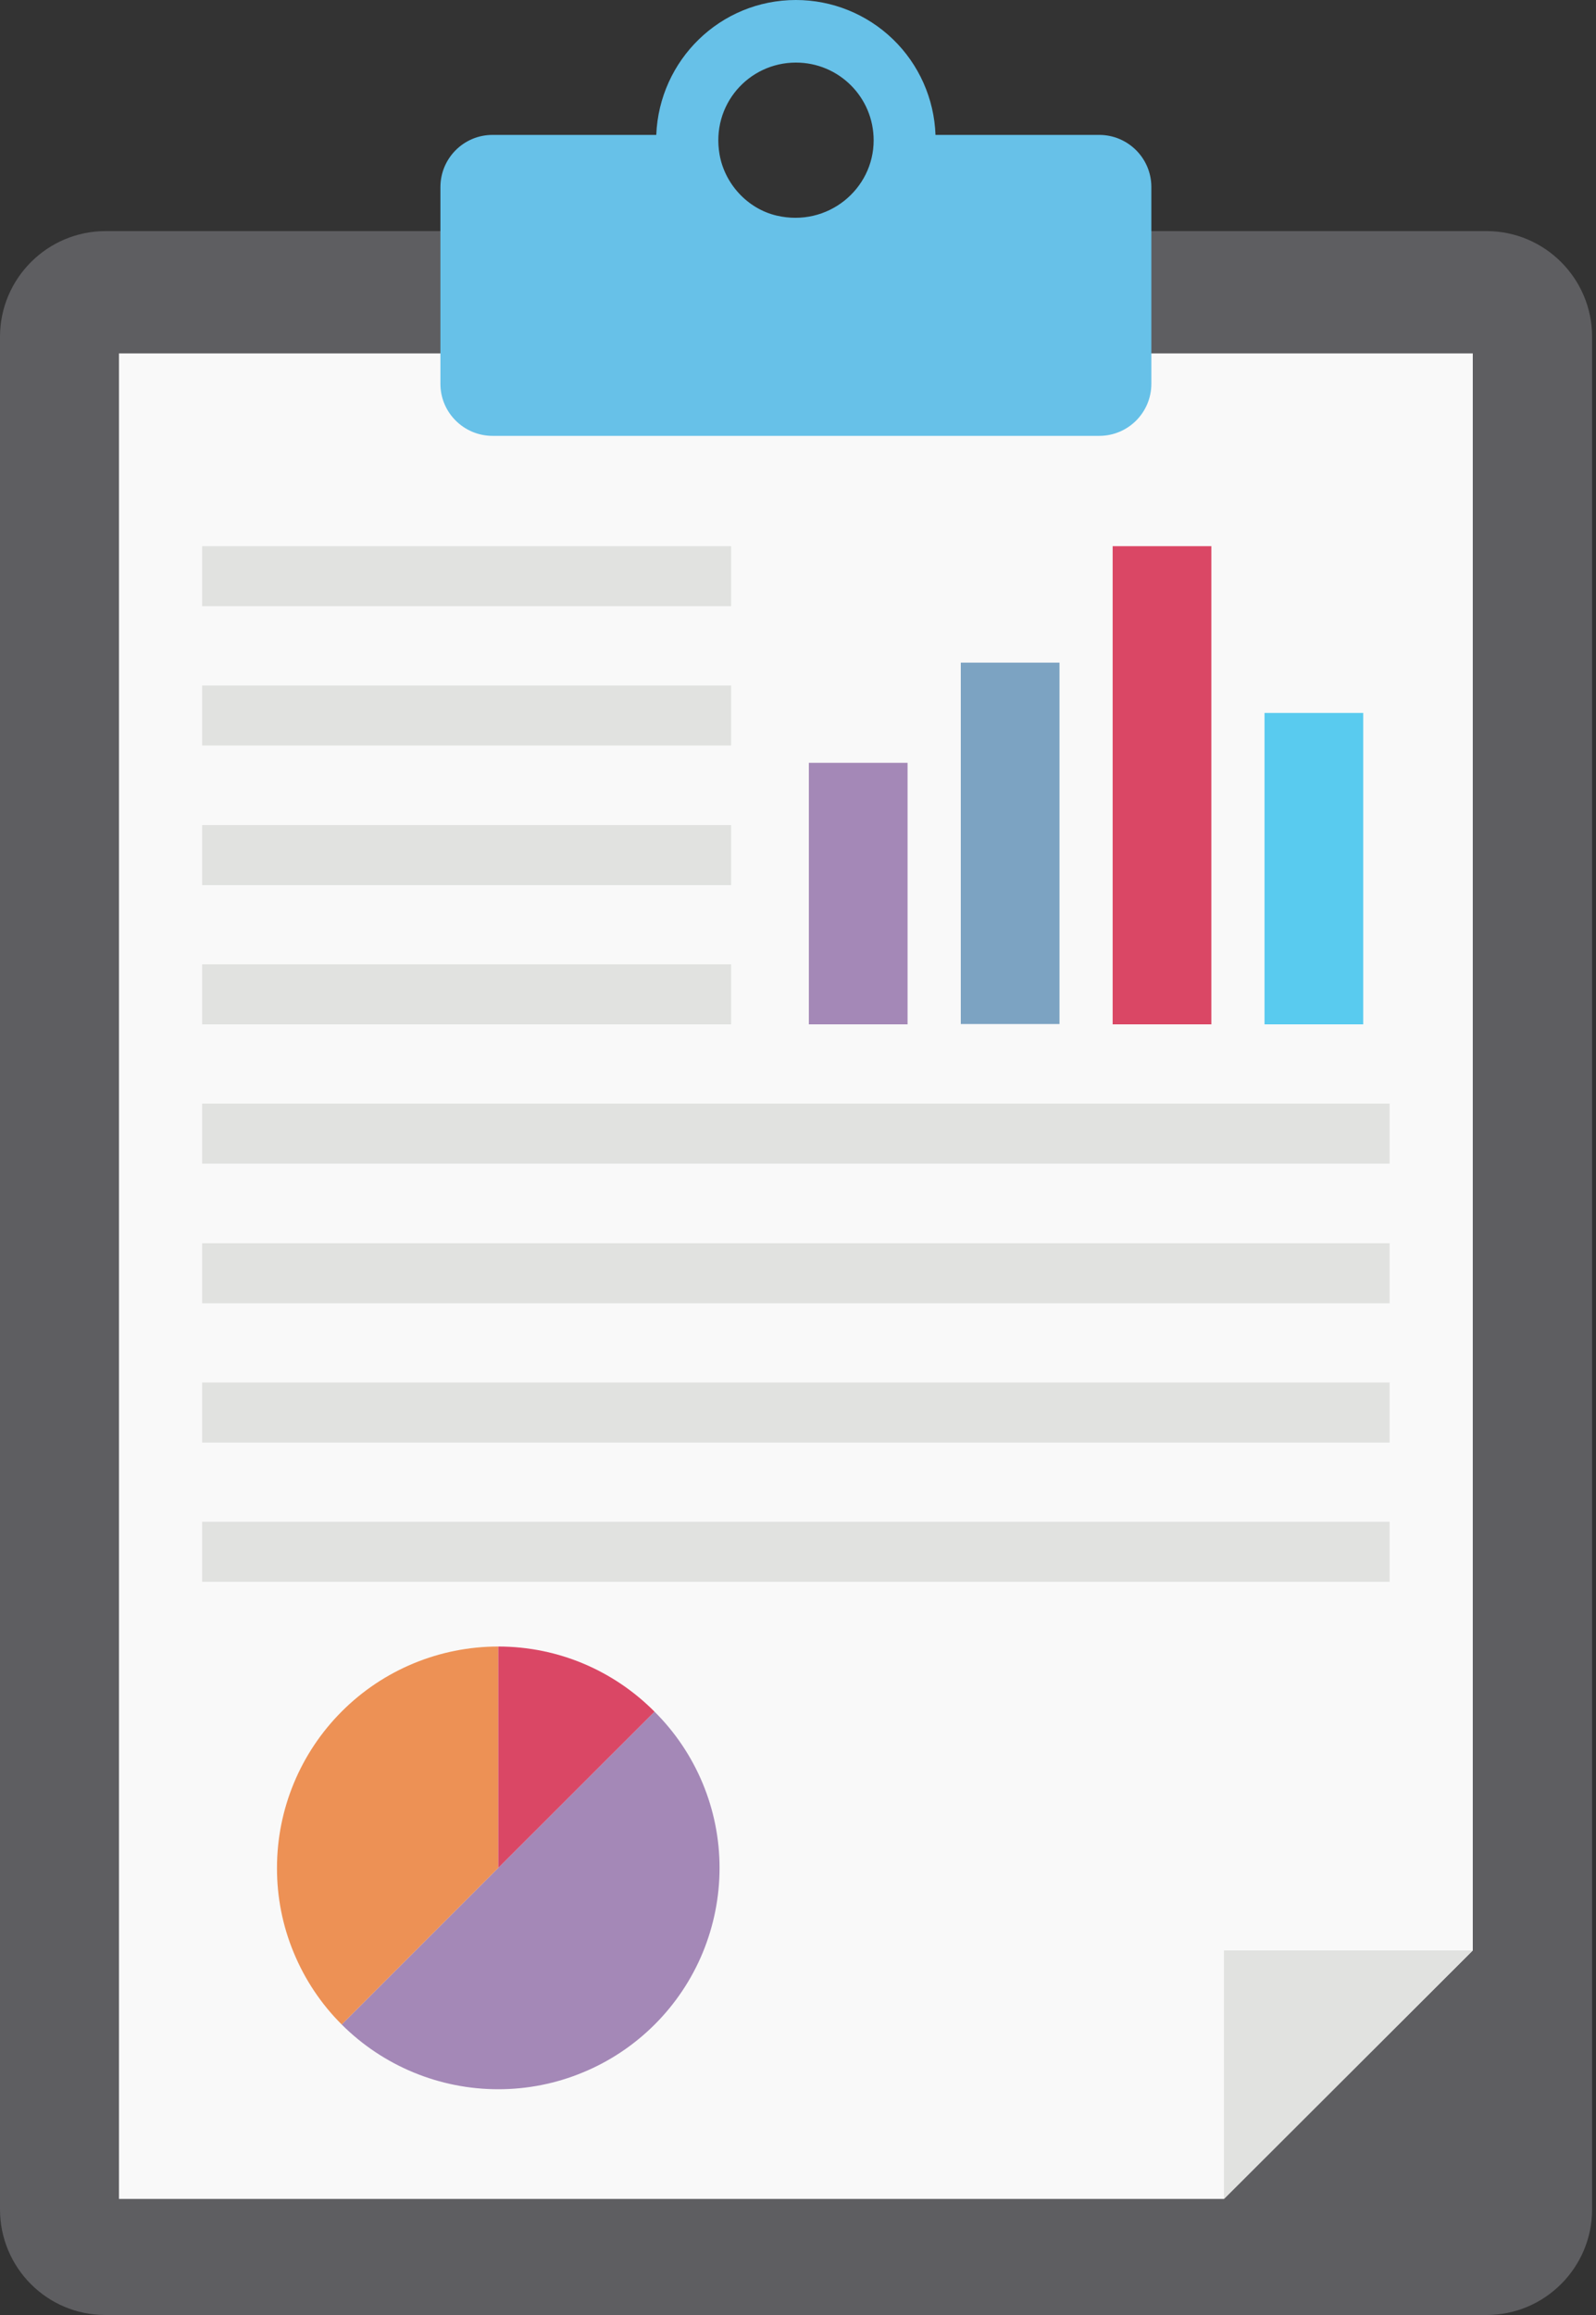 <svg width="20" height="29" viewBox="0 0 20 29" fill="none" xmlns="http://www.w3.org/2000/svg">
<rect x="0" y="0" width="20" height="29" fill="#333333" stroke="none"/>
<path d="M0 27.677V4.219C0 3.489 0.594 2.895 1.323 2.895H18.628C19.358 2.895 19.951 3.489 19.951 4.219V27.677C19.951 28.406 19.358 29 18.628 29H1.319C0.589 29 0 28.406 0 27.677Z" fill="#5E5E61"/>
<path d="M18.456 4.427V24.433L15.338 27.546H1.491V4.427H18.456Z" fill="#F9F9F9"/>
<path d="M18.456 24.433L15.338 27.546V24.433H18.456Z" fill="#E1E2E0"/>
<path d="M11.723 1.69C11.707 1.237 11.516 0.807 11.19 0.492C10.863 0.176 10.427 8.33714e-05 9.974 0C9.026 0 8.261 0.752 8.224 1.69H6.172C5.809 1.69 5.519 1.985 5.519 2.343V4.808C5.519 5.17 5.814 5.46 6.172 5.46H13.775C14.138 5.46 14.428 5.166 14.428 4.808V2.343C14.428 1.98 14.133 1.69 13.775 1.69H11.723ZM9.733 2.701C9.366 2.615 9.081 2.302 9.017 1.935C8.909 1.314 9.38 0.784 9.974 0.784C10.513 0.784 10.948 1.219 10.948 1.758C10.948 2.37 10.372 2.85 9.733 2.701Z" fill="#67C1E8"/>
<path d="M2.533 6.842H9.162V7.594H2.533V6.842ZM2.533 8.587H9.162V9.339H2.533V8.587ZM2.533 10.336H9.162V11.088H2.533V10.336ZM2.533 12.08H9.162V12.832H2.533V12.08ZM2.533 13.825H17.414V14.577H2.533V13.825ZM2.533 15.574H17.414V16.326H2.533V15.574ZM2.533 17.318H17.414V18.071H2.533V17.318ZM2.533 19.063H17.414V19.815H2.533V19.063Z" fill="#E1E2E0"/>
<path d="M10.136 9.556H11.373V12.832H10.136V9.556Z" fill="#A488B7"/>
<path d="M12.04 8.301H13.277V12.828H12.04V8.301Z" fill="#7CA3C2"/>
<path d="M13.943 6.842H15.18V12.832H13.943V6.842Z" fill="#DA4765"/>
<path d="M15.846 8.931H17.083V12.832H15.846V8.931Z" fill="#59CBEF"/>
<path d="M9.017 23.399C9.017 23.764 8.945 24.124 8.806 24.461C8.667 24.797 8.462 25.103 8.205 25.36C7.947 25.618 7.642 25.822 7.305 25.961C6.969 26.101 6.608 26.172 6.244 26.172C5.508 26.172 4.803 25.881 4.282 25.361L6.244 23.399L8.202 21.442C8.46 21.698 8.665 22.003 8.805 22.339C8.945 22.675 9.017 23.035 9.017 23.399Z" fill="#A488B7"/>
<path d="M6.244 20.626V23.399L4.282 25.361C4.024 25.104 3.82 24.798 3.681 24.461C3.541 24.125 3.47 23.764 3.471 23.399C3.471 22.664 3.763 21.959 4.283 21.439C4.803 20.918 5.509 20.626 6.244 20.626Z" fill="#ED9155"/>
<path d="M8.202 21.442L6.244 23.399V20.626C7.01 20.626 7.703 20.939 8.202 21.442Z" fill="#DA4765"/>
</svg>
